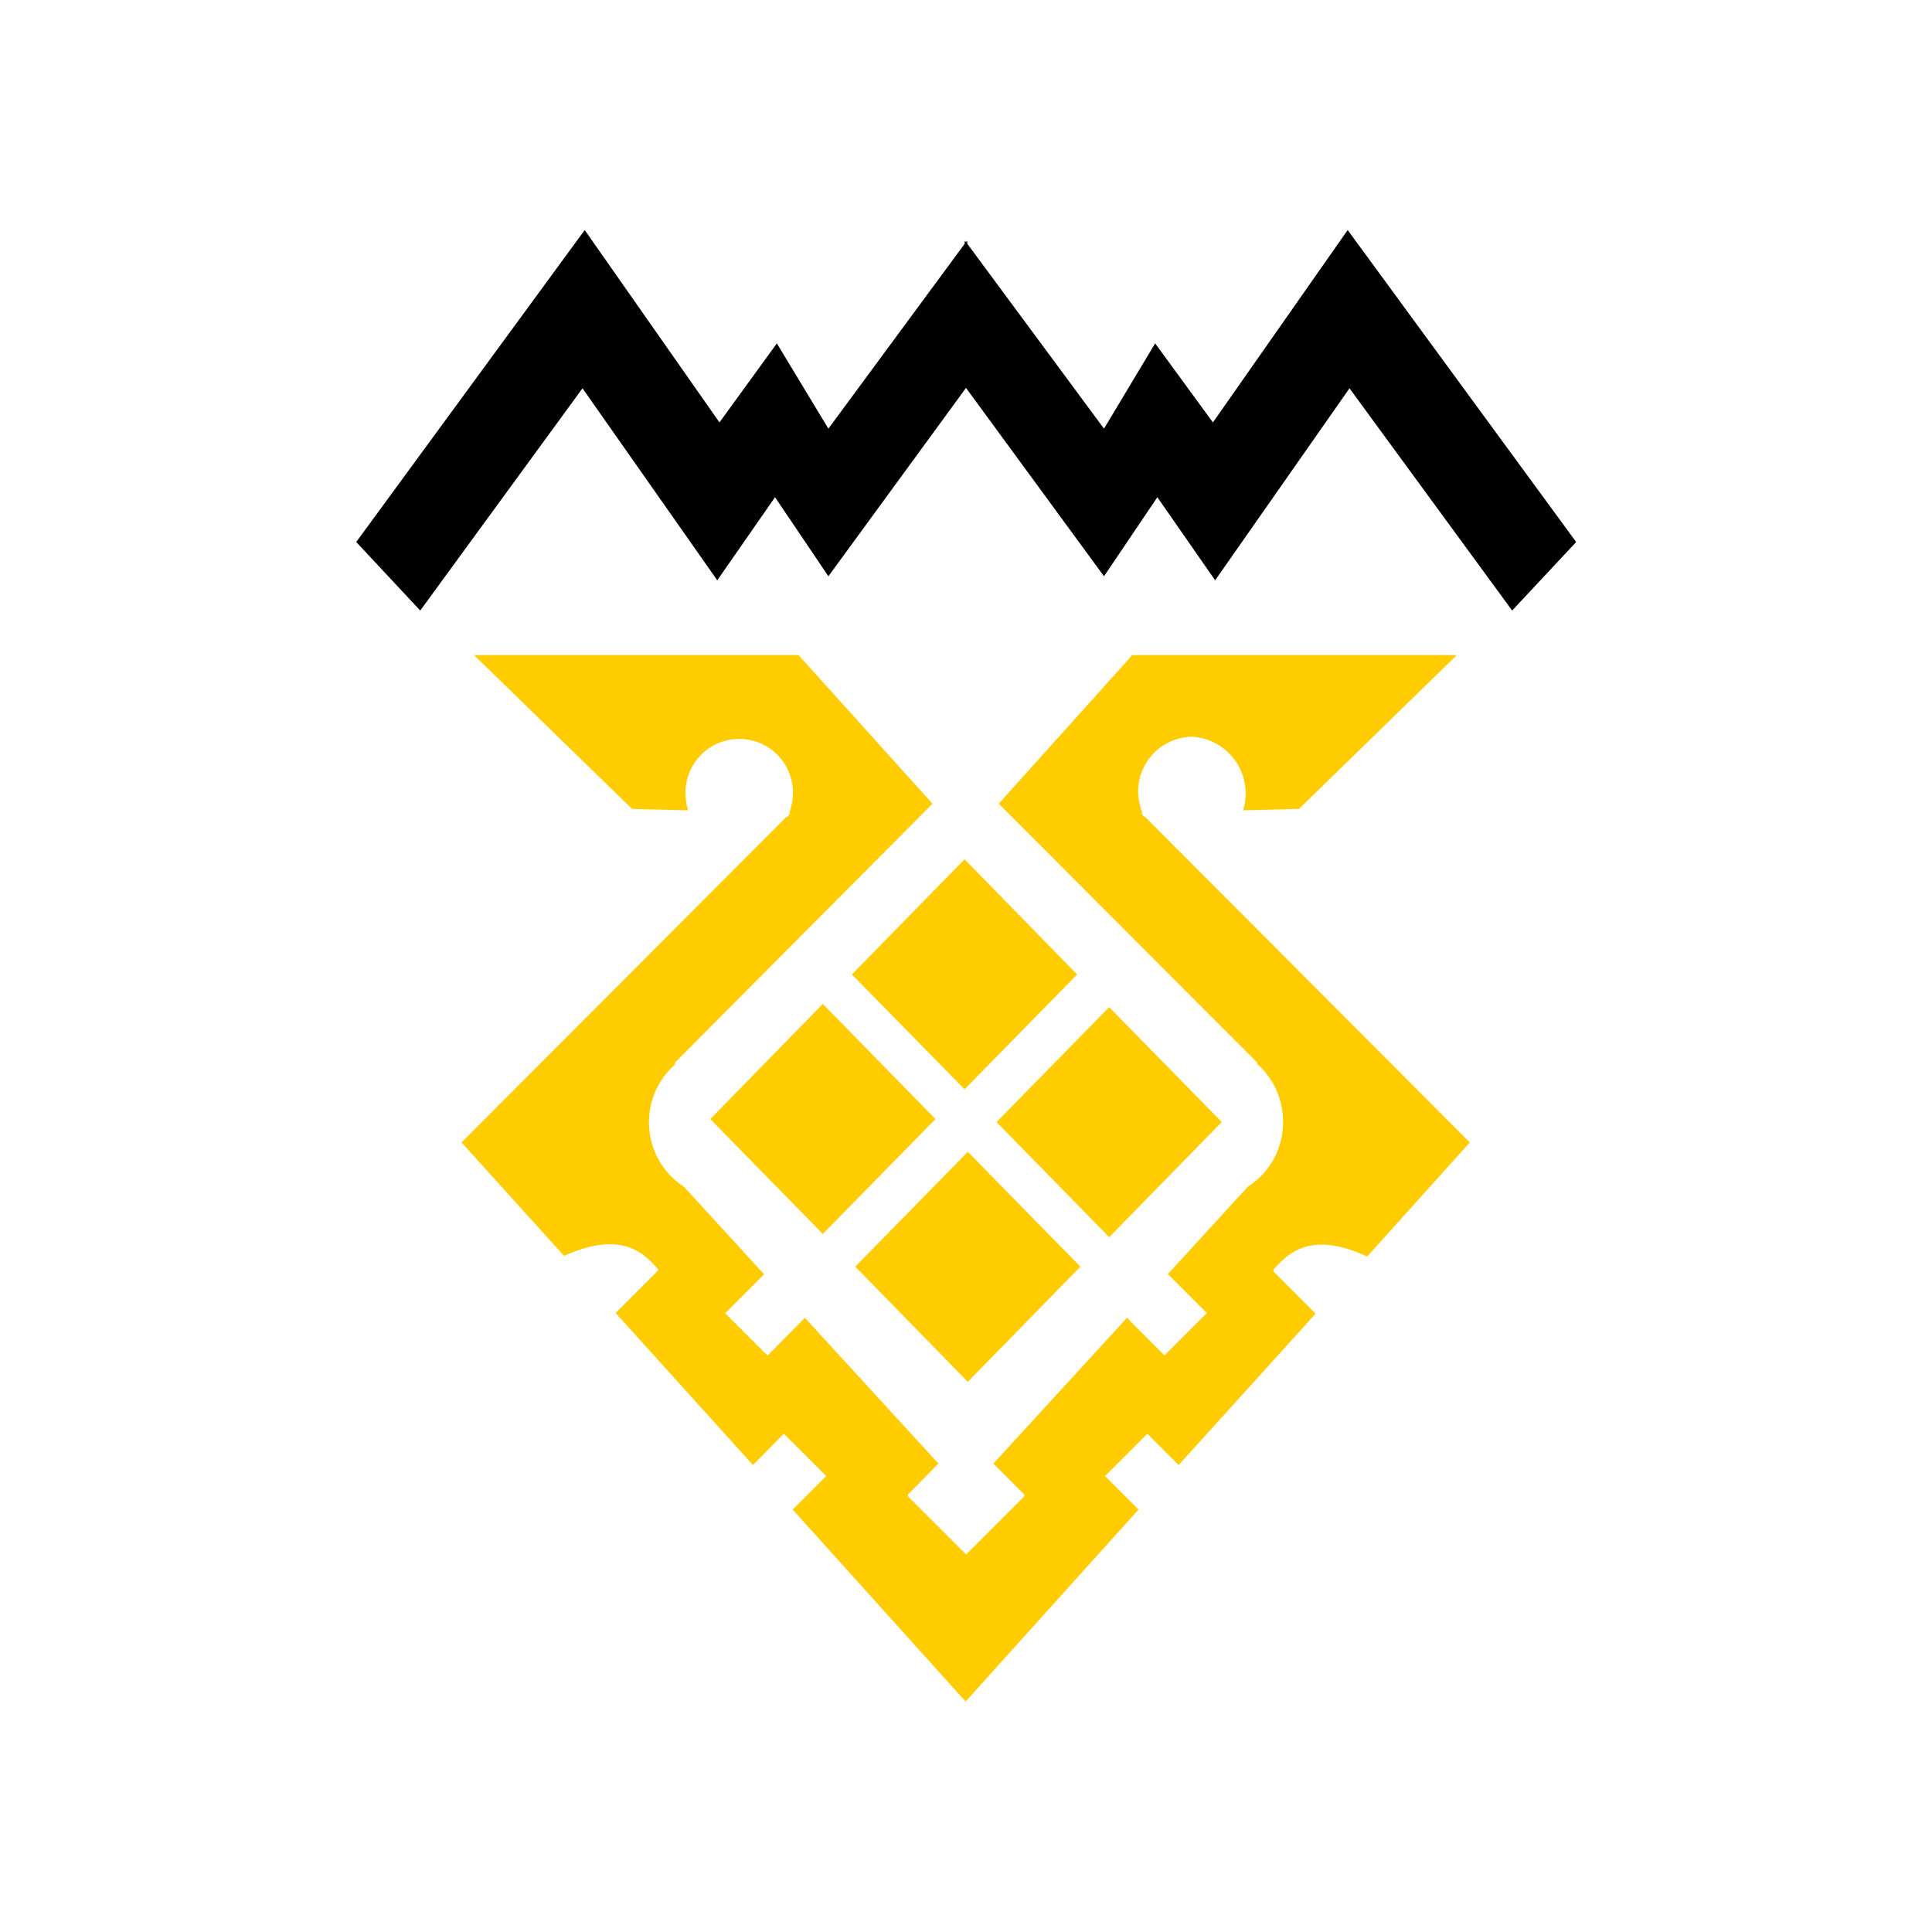 <svg id="city_tlt" data-name="tlt" xmlns="http://www.w3.org/2000/svg" width="52.5mm" height="52.5mm" viewBox="0 0 148.82 148.82">
  <title>tlt</title>
  <g id="tlt">
    <polygon points="73.73 92.89 73.73 92.89 75.12 92.89 75.12 95.75 78.12 95.75 78.12 97.14 75.12 97.14 75.12 103.07 73.73 103.07 73.73 97.14 70.72 97.14 70.72 95.75 73.73 95.75 73.73 92.89" style="fill: #fc0"/>
    <polygon points="32.37 47.03 32.37 47.03 27.44 41.75 45.04 17.72 55.42 32.54 59.84 26.45 63.81 33.02 74.3 18.79 74.32 18.54 74.41 18.65 74.49 18.54 74.52 18.79 85.04 33.02 88.98 26.45 93.43 32.54 103.81 17.72 121.41 41.75 116.48 47.03 103.95 29.91 93.6 44.7 89.15 38.3 85.04 44.39 74.41 29.88 63.81 44.39 59.7 38.3 55.25 44.7 44.87 29.91 32.37 47.03"/>
    <polygon points="72.06 86.2 72.06 86.2 63.38 95.05 54.71 86.2 63.38 77.33 72.06 86.2" style="fill: #fc0"/>
    <polygon points="83.22 97.57 83.22 97.57 74.55 106.44 65.88 97.57 74.55 88.72 83.22 97.57" style="fill: #fc0"/>
    <polygon points="94.11 86.43 94.11 86.43 85.44 95.3 76.76 86.43 85.44 77.58 94.11 86.43" style="fill: #fc0"/>
    <polygon points="82.97 75.06 82.97 75.06 74.3 83.91 65.62 75.06 74.3 66.19 82.97 75.06" style="fill: #fc0"/>
    <path d="M74.41,131.1L61.06,116.28l2.58-2.58-3.26-3.26L58,112.85,47.42,101.14l3.2-3.2a0.16,0.16,0,0,0,0-.26c-0.94-1-2.61-3-7.17-.94L35.55,88,60.6,62.9h0.09l0.09-.17,0.11-.11H60.8a4.75,4.75,0,0,0,.28-1.56,4.14,4.14,0,1,0-8.28,0,5.26,5.26,0,0,0,.2,1.36l-4.31-.11L36.51,50.46h25L71.83,61.91,52,81.84V82a5.92,5.92,0,0,0,.68,9.41l6.18,6.75-3,3,3.26,3.26L62,101.51l10.29,11.23L70,115.06a0.16,0.16,0,0,0,0,.26l4.42,4.42,4.42-4.42a0.16,0.16,0,0,0,0-.26l-2.32-2.32,10.29-11.23,2.89,2.89,3.26-3.26-3-3,6.18-6.75a5.85,5.85,0,0,0,2.69-5,5.93,5.93,0,0,0-2-4.45V81.84L76.93,61.91,87.22,50.46h25L100.06,62.31l-4.31.11a4.37,4.37,0,0,0-3.94-5.67,4.22,4.22,0,0,0-4.14,4.31A4.75,4.75,0,0,0,88,62.62H87.87L88,62.73l0.09,0.17h0.09L113.22,88l-7.91,8.79c-4.56-2.13-6.24,0-7.17.94a0.18,0.18,0,0,0,0,.26l3.2,3.2L90.79,112.85l-2.41-2.41-3.26,3.26,2.58,2.58L74.35,131.1h0.06Z" style="fill: #fc0"/>
  </g>
</svg>
